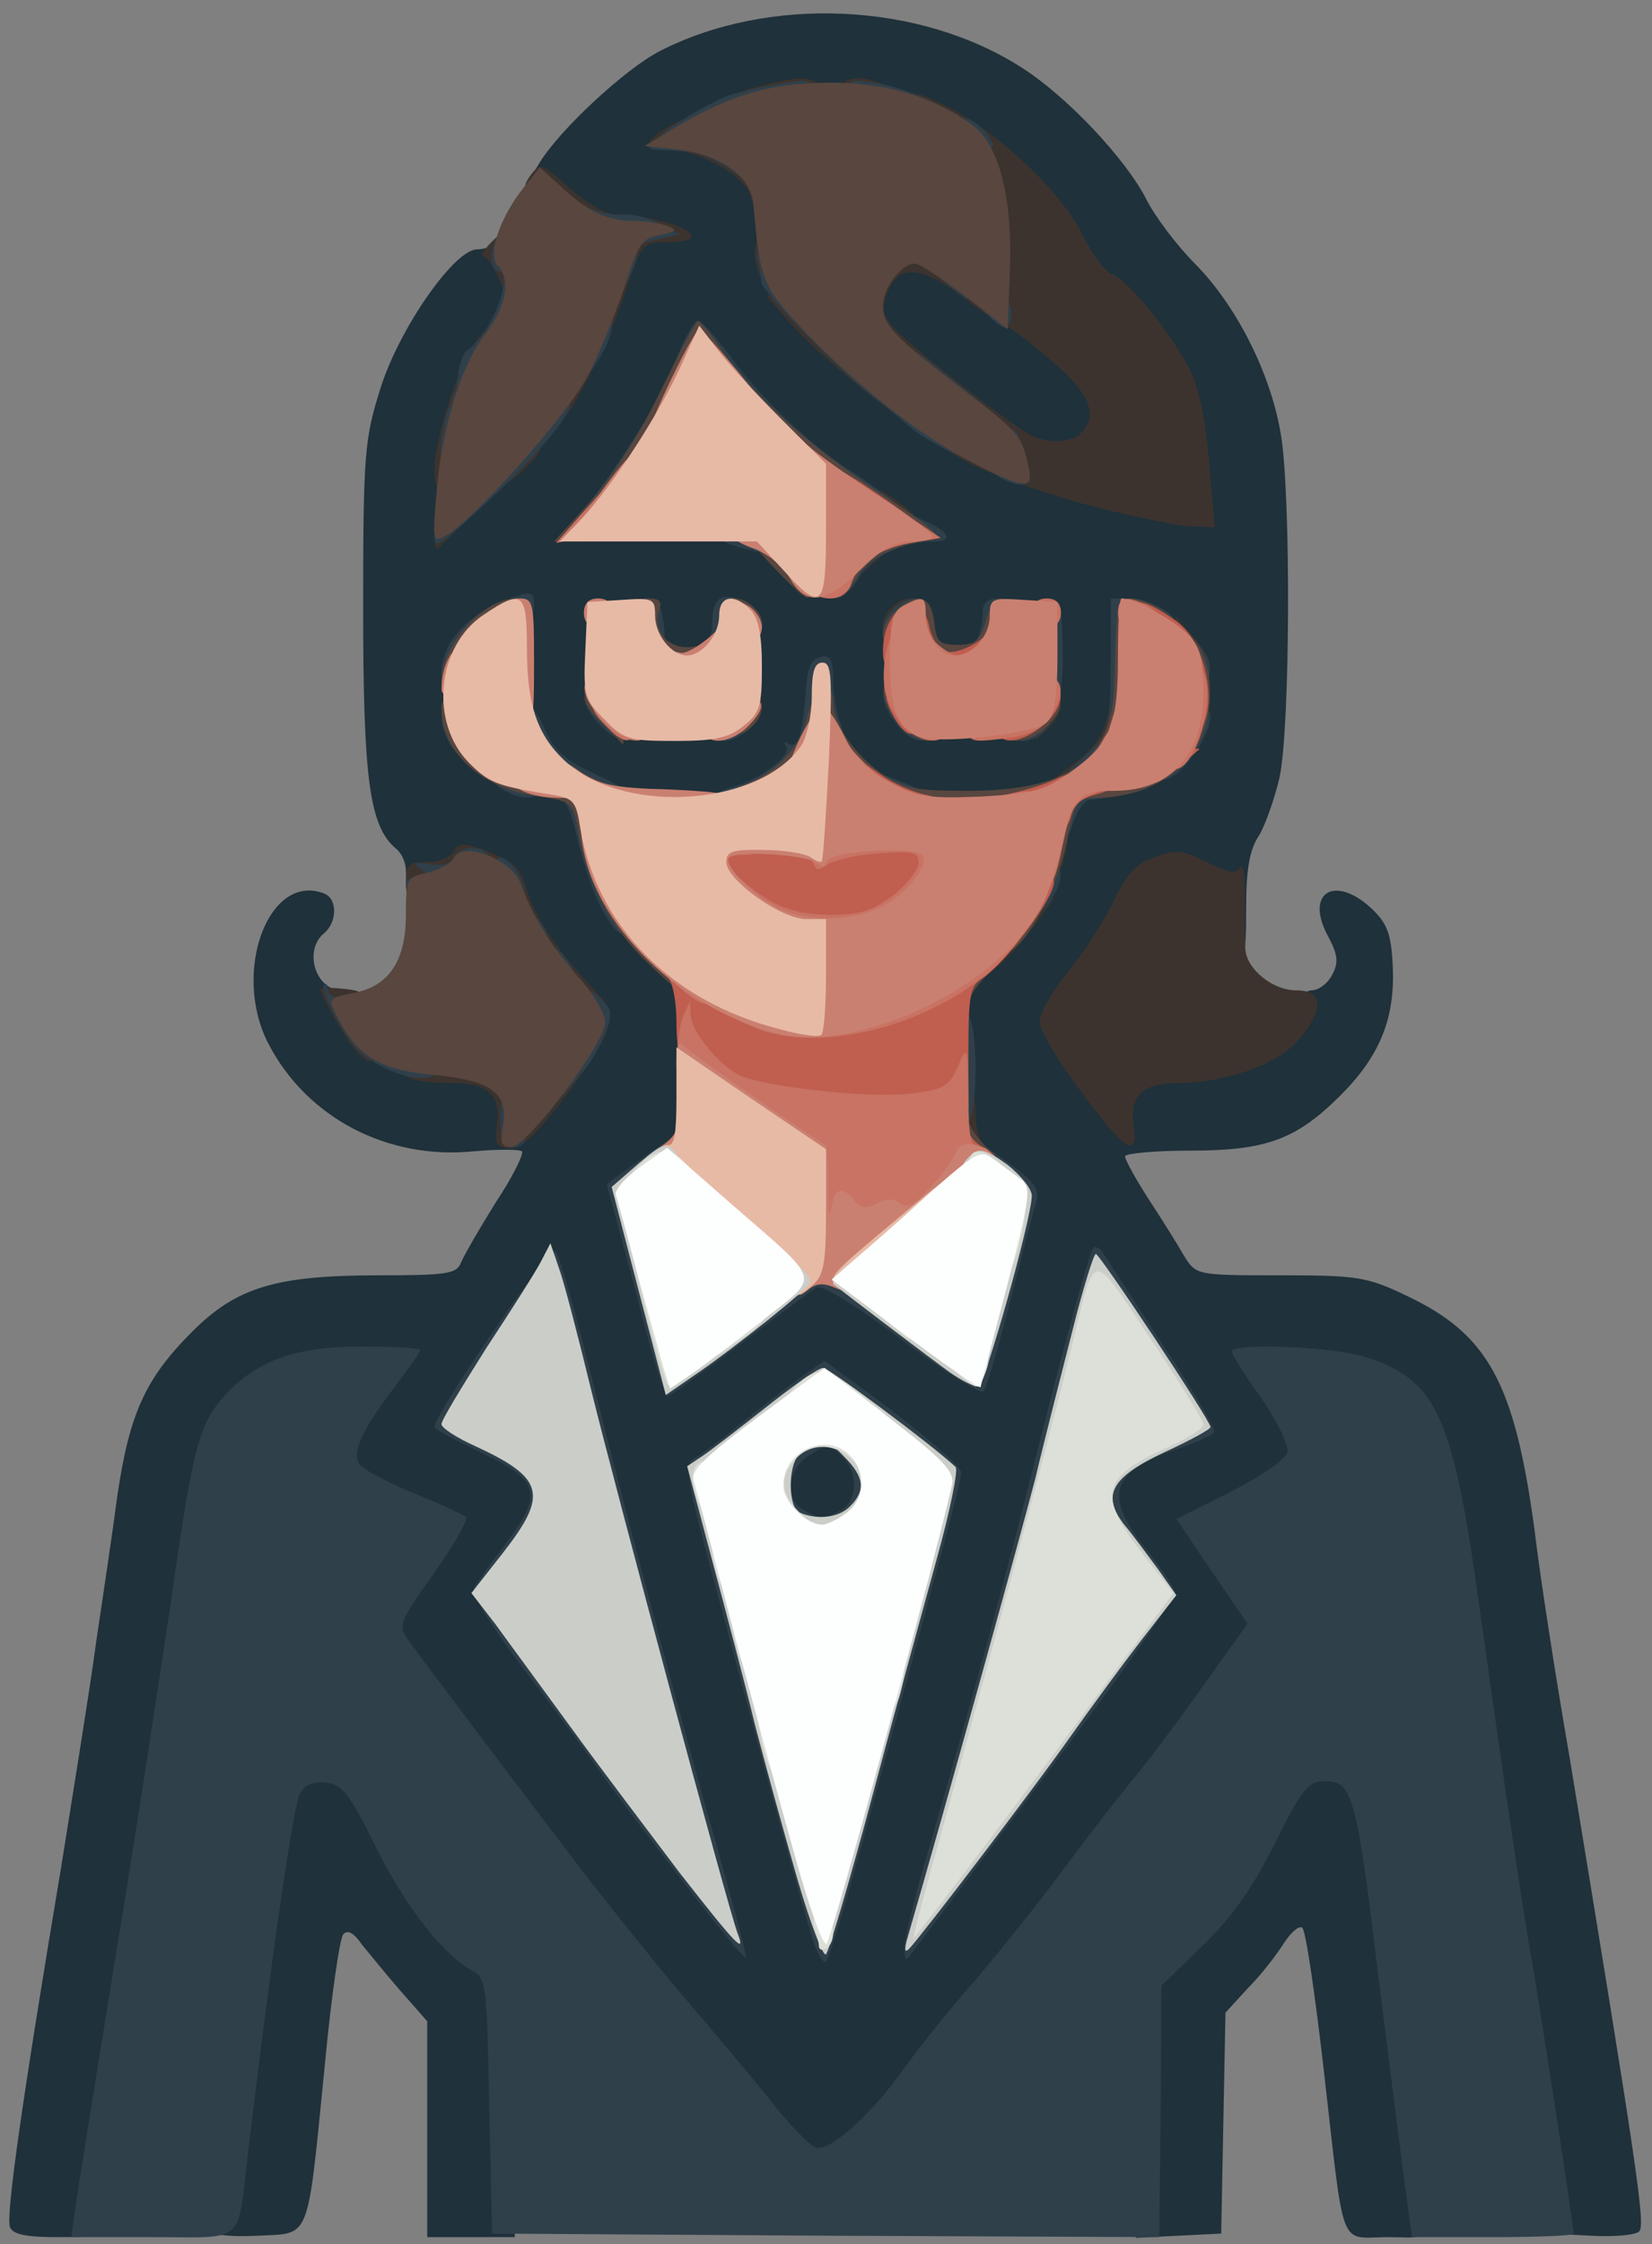 <svg xmlns="http://www.w3.org/2000/svg" width="232" height="315" viewBox="0 0 2320 3150"><rect x="0" y="0" width="2320" height="3150" fill="#808080" stroke="none"/><g id="l4lcSKIcdxd18bOhQOQqnkR" fill="rgb(31,49,58)" style="transform: none;"><g><path id="pHCdEXmSw" d="M14 3126 c-6 -16 17 -178 72 -506 18 -113 41 -254 49 -315 9 -60 23 -154 30 -207 17 -114 39 -163 105 -229 62 -62 117 -79 262 -79 94 0 109 -2 115 -17 4 -10 26 -48 49 -85 24 -36 40 -69 37 -72 -4 -3 -34 -3 -68 0 -121 12 -234 -47 -288 -151 -52 -100 0 -241 78 -211 19 7 19 40 0 56 -29 24 -12 80 25 80 8 0 23 14 32 30 22 38 88 69 148 70 50 0 70 13 70 43 0 13 14 1 45 -39 l45 -58 -29 -30 c-38 -42 -81 -107 -81 -126 -1 -36 -18 -45 -80 -42 -54 3 -60 1 -60 -16 0 -11 -6 -25 -14 -31 -37 -31 -46 -97 -46 -337 0 -217 2 -238 24 -308 26 -84 104 -196 136 -196 10 0 22 -4 25 -10 10 -17 21 -11 33 15 22 47 15 97 -19 138 -29 35 -77 172 -65 184 10 10 77 -61 125 -133 40 -60 91 -175 91 -206 0 -4 -11 -8 -25 -8 -15 0 -41 -14 -62 -34 l-36 -33 21 -35 c29 -47 120 -131 168 -156 154 -79 366 -69 509 23 63 40 146 128 175 185 12 24 43 65 69 91 58 59 106 154 120 240 14 86 13 409 -2 480 -7 30 -20 67 -29 82 -13 19 -18 47 -18 102 0 68 -2 75 -20 75 -17 0 -20 -7 -20 -45 0 -40 -3 -47 -26 -55 -50 -19 -63 -13 -90 44 -14 30 -41 73 -61 95 l-35 42 26 39 c27 40 40 48 51 30 3 -5 25 -10 49 -10 72 0 142 -27 173 -65 16 -19 36 -35 45 -35 10 0 23 -10 29 -22 9 -17 8 -28 -6 -54 -33 -61 9 -87 61 -39 22 21 28 35 30 83 3 71 -18 124 -73 179 -62 62 -104 78 -211 78 -50 0 -92 4 -92 8 0 5 15 32 33 60 19 29 41 64 50 80 17 27 18 27 135 27 108 0 122 2 178 29 114 54 151 122 179 328 7 60 29 203 49 318 96 583 107 658 98 667 -5 5 -35 8 -68 6 l-58 -3 -13 -85 c-7 -47 -22 -143 -33 -215 -41 -257 -49 -313 -80 -535 -39 -283 -60 -331 -158 -364 -46 -16 -92 -21 -92 -10 0 3 9 19 21 35 15 21 19 41 17 76 -3 47 -4 48 -60 78 -32 17 -58 35 -58 40 0 6 14 28 30 49 46 61 41 92 -32 194 -34 48 -80 110 -103 137 -23 28 -66 84 -96 125 -31 41 -85 109 -120 150 -36 41 -82 98 -102 127 -83 115 -150 143 -205 85 -86 -90 -300 -355 -450 -560 -34 -47 -74 -98 -87 -114 -37 -43 -33 -89 11 -150 19 -28 34 -51 32 -52 -2 -1 -30 -14 -63 -28 l-60 -25 -3 -48 c-3 -37 2 -55 23 -86 l25 -39 -32 0 c-69 1 -154 60 -178 125 -6 16 -25 124 -41 240 -17 115 -52 343 -80 505 -27 162 -49 307 -49 322 0 27 -1 28 -60 28 -44 0 -62 -4 -66 -14z m1167 -562 c11 -38 42 -155 69 -260 27 -105 52 -197 55 -206 4 -10 -9 -27 -38 -51 l-43 -35 4 61 c5 71 -8 87 -71 87 -64 0 -77 -13 -77 -75 0 -47 3 -57 25 -71 16 -10 39 -15 65 -12 l40 4 -24 -25 c-27 -27 -17 -31 -122 52 l-61 48 44 162 c89 330 108 396 111 393 1 -2 12 -34 23 -72z m256 -99 c15 -22 58 -81 95 -131 38 -51 68 -96 68 -100 -1 -5 -14 -25 -30 -44 -25 -28 -30 -43 -30 -86 0 -44 4 -56 25 -73 14 -11 39 -23 55 -26 17 -4 30 -9 30 -12 0 -8 -94 -152 -100 -152 -3 -1 -34 108 -68 242 -56 221 -111 421 -127 472 -8 24 40 -29 82 -90z m-507 -7 c-42 -155 -95 -358 -131 -500 l-32 -128 -48 74 c-27 41 -49 78 -49 83 0 5 16 15 36 22 85 31 99 99 39 182 l-36 48 85 113 c146 193 157 208 161 208 2 0 -9 -46 -25 -102z m143 -650 c72 -56 99 -53 195 22 43 33 82 60 88 60 5 0 21 -46 35 -103 l25 -103 -36 -27 -37 -26 -7 -132 -7 -133 42 -40 c55 -53 85 -102 93 -148 l7 -38 -106 0 c-113 0 -171 -18 -197 -59 -11 -18 -12 -18 -30 4 -33 42 -77 55 -193 55 l-107 0 7 28 c13 55 48 113 91 151 l44 39 0 136 c0 75 -4 136 -8 136 -4 0 -23 12 -41 28 l-32 27 27 108 27 107 36 -27 c20 -15 58 -44 84 -65z m-334 -744 c-8 -10 -16 -52 -19 -103 l-5 -86 -27 27 c-52 51 -45 119 16 158 38 24 53 26 35 4z m871 0 c32 -20 60 -63 60 -94 0 -12 -17 -38 -37 -58 l-38 -37 -5 90 c-3 50 -9 96 -13 103 -11 16 -1 15 33 -4z m-588 -71 c13 -12 18 -29 17 -67 -1 -41 -3 -45 -8 -21 -6 29 -8 30 -66 30 l-60 0 -3 -32 c-3 -27 -7 -33 -28 -33 -22 0 -24 4 -24 47 0 68 26 93 98 93 38 0 61 -5 74 -17z m420 0 c13 -12 18 -30 18 -70 0 -50 -1 -53 -25 -53 -19 0 -25 5 -25 23 0 40 -13 48 -71 45 -47 -3 -54 -6 -60 -28 -6 -21 -7 -19 -8 13 -1 22 6 48 17 62 15 21 25 24 76 25 42 0 65 -5 78 -17z m-226 -251 c12 -6 0 -18 -50 -50 -35 -23 -91 -71 -123 -106 l-58 -64 -28 58 c-15 32 -42 79 -61 103 l-34 45 115 4 115 3 31 36 32 36 23 -29 c13 -15 30 -31 38 -36z m450 -99 c-4 -32 -16 -76 -27 -97 -26 -51 -86 -124 -107 -131 -10 -3 -28 -28 -42 -56 -30 -63 -125 -149 -206 -186 -73 -34 -156 -37 -228 -9 l-48 19 35 20 c38 21 47 40 47 99 0 69 33 118 133 200 48 39 50 39 20 7 -27 -28 -33 -43 -33 -78 0 -67 12 -81 72 -81 44 0 58 5 104 40 29 22 56 40 60 40 4 0 31 21 60 46 53 44 54 47 54 99 0 59 -10 72 -60 77 -30 3 -23 6 50 25 128 32 124 34 116 -34z m-316 -47 c0 -2 -17 -16 -37 -31 l-38 -26 35 30 c34 31 40 35 40 27z"></path><path id="p1FUKBZmCq" d="M300 3133 c0 -4 7 -60 15 -123 9 -63 27 -202 41 -309 13 -106 29 -202 35 -213 9 -16 19 -18 67 -16 l57 3 43 88 c41 84 95 152 136 174 18 10 20 26 24 207 l5 196 -62 0 -61 0 0 -151 0 -152 -37 -42 c-21 -24 -45 -54 -55 -66 -11 -16 -20 -21 -26 -14 -5 6 -17 89 -26 185 -25 250 -19 234 -94 238 -34 2 -62 -1 -62 -5z"></path><path id="psFcerd0R" d="M1599 2948 l3 -192 57 -56 c41 -39 70 -81 101 -142 l44 -88 57 0 c53 0 57 2 67 28 6 15 13 50 16 77 4 28 20 153 36 280 41 310 43 285 -30 285 -71 0 -61 26 -91 -235 -12 -104 -25 -194 -30 -199 -4 -4 -15 5 -25 20 -10 16 -32 45 -51 64 l-32 35 -3 155 -3 155 -60 3 -60 3 4 -193z"></path></g></g><g id="l6iPFX7T4Mj8HRr0QMgUt4" fill="rgb(60,51,46)" style="transform: none;"><g><path id="p6xVeFFuE" d="M714 1612 c-17 -2 -20 -8 -16 -33 6 -41 -13 -59 -63 -59 -53 0 -75 -8 -75 -26 0 -11 17 -14 68 -14 70 0 90 8 110 45 10 17 11 18 12 3 0 -10 7 -18 15 -18 8 0 15 -9 15 -20 0 -11 7 -23 15 -26 8 -4 15 -14 15 -24 0 -10 -7 -20 -15 -24 -8 -3 -15 -17 -15 -31 0 -18 -5 -25 -20 -25 -15 0 -20 -7 -20 -25 0 -14 -6 -25 -14 -25 -7 0 -17 -15 -23 -32 -10 -35 -11 -35 -90 -22 -42 6 -43 6 -43 -20 0 -22 4 -26 30 -26 16 0 33 -7 37 -15 8 -13 14 -13 51 1 33 14 44 24 51 50 11 39 41 85 89 136 31 33 33 39 24 66 -5 16 -34 60 -63 98 -40 51 -59 68 -75 66z"></path><path id="p14zLsjIQN" d="M1330 1575 c0 -38 3 -45 20 -45 16 0 20 7 20 33 0 18 5 38 12 45 9 9 5 12 -20 12 -31 0 -32 -1 -32 -45z"></path><path id="p3GnDgoEB" d="M1518 1532 c-32 -42 -58 -87 -58 -98 0 -12 18 -44 40 -70 22 -27 50 -71 64 -99 18 -38 31 -53 58 -62 30 -11 39 -10 73 7 29 15 41 17 46 8 5 -7 8 12 7 42 0 30 0 63 1 73 2 27 38 57 71 57 39 0 40 26 4 69 -29 35 -103 61 -170 61 -49 0 -68 18 -62 60 7 48 -13 35 -74 -48z"></path><path id="pHJl4PqZY" d="M498 1473 c-14 -16 -48 -77 -48 -85 0 -2 15 -2 34 0 28 3 35 9 40 34 13 66 4 85 -26 51z"></path><path id="pFRtsR2TZ" d="M1380 1341 c0 -24 4 -31 20 -31 15 0 20 -7 20 -25 0 -21 5 -25 31 -25 l30 0 -20 28 c-31 41 -44 56 -63 71 -16 12 -18 11 -18 -18z"></path><path id="p161mhpJbs" d="M1460 1195 c0 -28 4 -35 20 -35 21 0 24 10 14 48 -10 36 -34 27 -34 -13z"></path><path id="pKuBADzdz" d="M1460 1113 c1 -5 19 -20 41 -36 44 -30 59 -60 59 -118 0 -33 3 -39 21 -39 20 0 21 4 15 53 -3 28 -6 60 -6 70 0 12 -8 17 -30 17 -27 0 -30 3 -30 30 0 28 -3 30 -35 30 -19 0 -35 -3 -35 -7z"></path><path id="pqKyjiG5P" d="M1450 1007 c0 -30 4 -37 20 -37 13 0 20 7 20 18 0 11 -9 27 -20 37 -20 18 -20 17 -20 -18z"></path><path id="pZhT726uj" d="M1650 903 l1 -38 24 28 c32 36 31 47 0 47 -22 0 -25 -4 -25 -37z"></path><path id="pURVWUvTx" d="M1240 877 c0 -17 20 -37 37 -37 7 0 13 11 13 25 0 20 -5 25 -25 25 -14 0 -25 -6 -25 -13z"></path><path id="p1Cu74SJQp" d="M1190 786 c0 -34 1 -36 35 -36 43 0 43 7 -1 43 l-34 29 0 -36z"></path><path id="phXLk6pLi" d="M610 745 c0 -20 5 -25 27 -25 l26 0 -23 25 c-13 14 -25 25 -27 25 -2 0 -3 -11 -3 -25z"></path><path id="pgebYtXYN" d="M1220 710 c0 -32 8 -32 53 3 25 21 21 27 -18 27 -32 0 -35 -2 -35 -30z"></path><path id="p9LsstZhw" d="M1535 711 c-60 -16 -137 -42 -170 -59 -68 -34 -202 -139 -255 -198 l-34 -39 27 -3 c34 -4 97 51 97 85 0 16 6 23 20 23 13 0 18 -5 14 -15 -4 -8 -10 -15 -15 -15 -5 0 -9 -27 -9 -60 0 -47 3 -60 15 -60 8 0 15 -7 15 -15 0 -11 11 -15 39 -15 52 0 71 8 71 31 0 12 7 19 20 19 16 0 20 -7 20 -32 0 -66 -33 -158 -57 -158 -7 0 -13 -4 -13 -10 0 -5 -9 -10 -20 -10 -15 0 -20 -7 -20 -25 0 -30 0 -30 53 -4 69 35 160 121 187 178 14 28 32 53 42 56 21 7 81 80 108 132 14 28 23 70 28 132 l8 91 -31 -1 c-16 0 -79 -13 -140 -28z m-17 -103 c25 -25 13 -56 -42 -102 -29 -25 -56 -46 -60 -46 -4 0 -31 -18 -61 -41 -62 -47 -94 -49 -109 -7 -8 22 -6 32 10 49 22 25 171 141 194 151 24 11 55 9 68 -4z m-170 -15 c-10 -2 -18 -11 -18 -19 0 -8 -4 -14 -10 -14 -5 0 -10 9 -10 20 0 15 6 20 28 19 16 -1 20 -3 10 -6z m-58 -53 c0 -11 -7 -20 -15 -20 -8 0 -15 9 -15 20 0 11 7 20 15 20 8 0 15 -9 15 -20z"></path><path id="pU4P3oW5U" d="M610 662 c0 -50 39 -166 65 -191 l25 -26 0 38 c0 20 -3 37 -8 37 -8 0 -31 81 -39 138 -4 23 -10 32 -24 32 -14 0 -19 -7 -19 -28z"></path><path id="pir0ECQrD" d="M700 650 c0 -27 3 -30 30 -30 36 0 38 9 7 38 -31 29 -37 28 -37 -8z"></path><path id="psqstG8OO" d="M770 565 c0 -19 4 -35 9 -35 5 0 12 -11 15 -25 4 -14 12 -25 20 -25 9 0 15 -17 19 -47 3 -26 10 -49 16 -51 20 -7 12 -42 -9 -42 -11 0 -20 -4 -20 -10 0 -5 -8 -10 -18 -10 -10 0 -30 -12 -44 -27 -24 -25 -25 -30 -13 -47 14 -18 16 -17 55 18 22 20 50 36 63 37 84 3 152 39 73 39 -34 0 -35 1 -60 77 -26 76 -83 183 -98 183 -4 0 -8 -16 -8 -35z"></path><path id="pqAvSE1oF" d="M700 390 c-7 -16 -16 -30 -21 -30 -5 0 0 -9 11 -20 24 -24 30 -25 30 -5 0 8 5 15 10 15 6 0 10 16 10 35 0 44 -23 47 -40 5z"></path><path id="ptYM6dof2" d="M1066 384 c-12 -32 -6 -54 14 -54 16 0 20 7 20 35 0 37 -22 49 -34 19z"></path><path id="p12Itp9ujo" d="M1054 275 c-7 -28 -74 -65 -117 -65 -35 0 -34 -11 3 -33 17 -10 30 -13 30 -8 0 6 11 11 25 11 14 0 25 5 25 10 0 6 9 10 20 10 11 0 20 7 20 15 0 8 7 15 15 15 10 0 15 11 15 35 0 42 -26 49 -36 10z"></path><path id="pwbfJ8fTE" d="M1000 155 c0 -9 20 -20 52 -30 69 -20 98 -20 98 3 0 13 -14 21 -53 30 -70 16 -97 15 -97 -3z"></path><path id="pwvtU0jCj" d="M1180 130 c0 -20 22 -26 54 -14 30 12 18 34 -19 34 -28 0 -35 -4 -35 -20z"></path></g></g><g id="l2XvMKupR2m2Wz3CqOjZdII" fill="rgb(47,64,75)" style="transform: none;"><g><path id="pXARjoKge" d="M106 3098 c3 -24 28 -176 54 -338 27 -162 62 -390 79 -505 33 -231 40 -256 79 -299 45 -47 97 -66 190 -66 45 0 82 2 82 5 0 3 -16 26 -36 52 -44 58 -58 87 -51 105 2 8 37 27 76 43 40 16 74 32 76 35 2 4 -18 39 -46 79 -49 68 -50 73 -35 94 27 37 157 209 240 318 44 57 116 147 161 199 44 52 98 116 118 142 21 25 44 49 52 52 19 7 75 -42 122 -107 20 -29 66 -86 102 -127 35 -41 89 -109 120 -150 30 -41 73 -97 96 -125 23 -27 70 -90 104 -138 l63 -88 -50 -73 -50 -74 76 -38 c45 -23 78 -46 80 -56 2 -10 -15 -44 -37 -76 -23 -32 -41 -61 -41 -65 0 -13 147 -7 192 9 97 33 119 82 157 359 37 263 59 412 71 480 9 47 60 380 60 390 0 3 -51 5 -114 5 l-113 0 -12 -87 c-6 -49 -23 -180 -37 -293 -29 -239 -35 -260 -73 -260 -24 0 -32 10 -71 88 -31 62 -60 103 -101 143 l-58 56 -1 177 -2 176 -469 -2 -468 -3 -4 -178 c-3 -165 -4 -180 -22 -190 -42 -22 -95 -90 -137 -174 -37 -75 -47 -88 -70 -91 -18 -2 -30 3 -37 16 -9 17 -38 215 -72 497 -16 138 -2 125 -134 125 l-115 0 6 -42z"></path><path id="pbaSG9h5O" d="M1137 2708 c-24 -82 -71 -254 -127 -462 -46 -170 -50 -190 -35 -199 9 -5 40 -28 68 -51 29 -23 66 -52 83 -64 l32 -22 31 23 c87 62 160 123 161 134 0 6 -15 67 -34 135 -18 67 -59 218 -91 333 -31 116 -60 214 -65 218 -4 5 -15 -15 -23 -45z m72 -268 c56 -209 93 -342 98 -357 3 -7 -2 -13 -10 -13 -9 0 -20 -6 -24 -13 -4 -8 -15 -16 -23 -19 -12 -4 -14 3 -12 42 5 62 -13 80 -78 80 -76 0 -80 -3 -80 -74 0 -35 5 -67 12 -74 9 -9 8 -12 -5 -12 -10 0 -17 8 -17 20 0 11 -8 24 -17 27 -46 18 -47 27 -13 151 18 64 45 167 60 227 50 190 52 198 61 184 4 -8 26 -84 48 -169z m-28 -320 c23 -13 25 -53 3 -74 -19 -20 -24 -20 -52 0 -26 18 -29 59 -4 73 22 13 29 13 53 1z m-1 -135 c-7 -8 -20 -15 -30 -15 -10 0 -20 7 -24 15 -4 12 3 15 31 15 30 0 34 -2 23 -15z"></path><path id="pnbUZIJmv" d="M954 2634 c-49 -63 -96 -125 -104 -137 -8 -12 -54 -75 -103 -139 -58 -76 -86 -121 -81 -130 4 -7 25 -36 47 -65 50 -68 45 -85 -39 -125 -35 -17 -64 -32 -64 -35 0 -18 162 -255 170 -247 5 5 25 74 45 154 52 207 130 500 181 679 24 85 43 156 41 158 -3 2 -44 -49 -93 -113z m-62 -301 c-32 -120 -74 -280 -92 -355 l-33 -137 -44 67 c-25 37 -47 70 -49 74 -3 4 13 15 35 24 23 9 41 22 41 30 0 8 7 14 15 14 11 0 15 13 15 54 0 46 -4 58 -31 87 -37 39 -34 60 16 113 19 21 35 43 35 51 0 7 7 15 15 19 8 3 15 12 15 20 0 7 7 16 15 20 8 3 15 10 15 16 0 6 9 20 20 32 11 12 20 29 20 39 0 9 9 19 20 22 12 3 20 14 21 29 0 12 3 18 5 11 3 -6 -21 -110 -54 -230z"></path><path id="pCbn4EqGT" d="M1270 2734 c0 -12 17 -81 39 -155 73 -253 102 -360 160 -590 32 -126 62 -233 66 -237 3 -4 10 0 15 8 5 8 43 66 84 129 42 62 73 117 71 121 -3 5 -26 15 -52 24 -94 32 -104 65 -43 141 22 28 40 55 40 60 0 11 -86 130 -259 360 -50 66 -97 129 -106 140 -14 20 -14 20 -15 -1z m120 -210 c0 -7 8 -19 18 -26 9 -7 23 -25 31 -40 8 -16 18 -28 23 -28 4 0 8 -7 8 -15 0 -7 6 -18 13 -22 6 -4 19 -21 27 -37 8 -16 23 -31 33 -34 9 -2 17 -13 17 -23 0 -10 6 -22 13 -26 18 -11 28 -41 17 -48 -6 -4 -10 -15 -10 -26 0 -10 -7 -19 -15 -19 -20 0 -35 -32 -35 -75 0 -52 15 -75 50 -75 17 0 30 -5 30 -11 0 -7 7 -17 16 -23 13 -10 9 -20 -30 -79 -25 -37 -47 -64 -49 -59 -3 4 -13 41 -22 82 -20 82 -99 383 -138 522 -19 66 -21 85 -11 81 8 -3 14 -11 14 -19z"></path><path id="pJ1JdRlVa" d="M910 1878 c-12 -46 -30 -113 -40 -150 l-18 -66 44 -32 44 -31 0 31 c0 24 -5 33 -20 37 -12 3 -20 11 -18 17 2 6 14 55 28 109 15 60 29 97 37 97 7 0 13 -4 13 -10 0 -5 8 -10 19 -10 10 0 21 -9 24 -20 3 -11 13 -23 24 -27 10 -3 22 -12 26 -20 4 -7 15 -13 22 -13 8 0 15 -5 15 -11 0 -17 102 -3 116 16 6 8 15 15 21 15 5 0 26 15 46 34 55 50 65 51 76 8 48 -185 48 -178 21 -185 -15 -4 -20 -14 -20 -37 l0 -31 46 33 c35 25 44 37 40 53 -4 11 -20 74 -37 140 -17 66 -34 124 -38 128 -4 4 -56 -28 -115 -73 -64 -48 -112 -77 -119 -73 -7 4 -55 40 -108 80 -53 40 -99 73 -102 73 -2 0 -15 -37 -27 -82z"></path><path id="pBQXnYX04" d="M703 1570 c0 -32 4 -40 19 -40 14 0 18 8 18 40 0 32 -4 40 -18 40 -15 0 -19 -8 -19 -40z"></path><path id="pIDMAPEcS" d="M1330 1500 c0 -70 3 -90 14 -90 17 0 26 31 26 90 0 59 -9 90 -26 90 -11 0 -14 -20 -14 -90z"></path><path id="pB9WmxQqQ" d="M760 1538 c0 -31 4 -38 20 -38 15 0 20 -7 20 -25 0 -14 5 -25 10 -25 6 0 10 -13 10 -30 0 -34 5 -37 27 -15 13 13 13 20 2 47 -7 18 -19 39 -27 48 -7 8 -24 29 -38 45 l-24 30 0 -37z"></path><path id="p2OXWsIjJ" d="M549 1503 c-18 -7 -40 -22 -49 -32 -22 -25 -51 -83 -45 -89 3 -3 5 0 5 6 0 7 7 12 15 12 8 0 15 5 15 10 0 6 5 10 11 10 7 0 22 11 34 24 12 13 36 27 53 31 18 3 32 12 32 20 0 20 -34 24 -71 8z"></path><path id="pIB8WqOgE" d="M750 1355 c0 -8 -4 -15 -10 -15 -5 0 -10 -16 -10 -35 0 -24 -5 -35 -15 -35 -8 0 -15 -6 -15 -14 0 -16 -43 -30 -48 -16 -5 13 -82 13 -82 0 0 -5 8 -10 18 -10 15 0 15 -2 2 -11 -12 -8 -9 -10 13 -6 18 3 30 0 34 -9 6 -16 39 -19 48 -4 4 6 10 8 15 5 11 -7 33 22 37 48 2 12 10 28 18 37 8 9 15 22 15 28 0 7 3 12 8 12 4 0 13 9 20 20 11 18 10 20 -18 20 -20 0 -30 -5 -30 -15z"></path><path id="phRZrnDHw" d="M841 1268 c-11 -24 -25 -67 -31 -95 -7 -32 -17 -53 -25 -53 -8 0 -16 -10 -18 -22 l-4 -23 -2 23 c-1 24 -20 28 -52 12 -27 -15 -24 -30 6 -30 22 0 24 -3 15 -19 -14 -28 -13 -81 3 -81 6 0 21 19 31 41 15 34 29 46 77 68 64 29 77 51 28 51 -33 0 -33 4 -3 79 16 38 19 91 5 91 -5 0 -18 -19 -30 -42z"></path><path id="pFMVmrrqv" d="M1440 1273 c0 -44 9 -63 31 -63 27 0 24 33 -6 67 l-24 28 -1 -32z"></path><path id="pGoyTNdql" d="M1472 1146 c4 -35 13 -51 45 -79 43 -39 42 -37 43 -149 l0 -78 27 0 c27 1 63 20 63 34 0 3 -11 6 -24 6 -23 0 -24 3 -28 82 -2 53 -8 83 -16 86 -23 7 -13 32 13 32 15 0 25 6 25 15 0 13 -21 19 -90 28 -8 1 -18 17 -24 35 -5 17 -16 32 -24 32 -11 0 -14 -10 -10 -44z"></path><path id="p1GWaEgsWT" d="M1000 1126 c0 -8 12 -17 27 -21 38 -9 85 -44 77 -57 -4 -7 -2 -8 4 -4 13 8 20 -17 24 -79 2 -29 8 -41 21 -43 13 -3 17 4 17 32 0 19 4 46 10 60 7 21 6 26 -5 26 -8 0 -15 7 -15 15 0 8 -4 15 -10 15 -5 0 -10 7 -10 15 0 8 -7 15 -15 15 -8 0 -15 5 -15 10 0 6 -9 10 -20 10 -11 0 -20 5 -20 10 0 6 -16 10 -35 10 -23 0 -35 -5 -35 -14z"></path><path id="pRXJDM5nw" d="M1233 1133 c-7 -2 -13 -16 -13 -30 0 -13 3 -23 8 -21 4 2 24 10 45 18 46 18 49 40 5 39 -18 0 -39 -3 -45 -6z"></path><path id="p35vES0vN" d="M1630 1070 c0 -20 5 -30 15 -30 9 0 15 -9 15 -25 0 -18 5 -25 20 -25 12 0 20 7 20 16 0 22 -29 68 -51 82 -17 11 -19 9 -19 -18z"></path><path id="pNKGTlnad" d="M630 1041 c-16 -31 -12 -51 10 -51 16 0 20 7 20 35 0 39 -14 46 -30 16z"></path><path id="pxs80foZ6" d="M842 1017 c-28 -29 -29 -57 -2 -57 13 0 20 7 20 20 0 13 7 20 20 20 13 0 20 7 20 20 0 27 -31 26 -58 -3z"></path><path id="p4A2jHpXM" d="M1000 1020 c0 -16 7 -20 37 -20 35 0 36 0 18 20 -10 11 -26 20 -37 20 -11 0 -18 -7 -18 -20z"></path><path id="p18NYE68zA" d="M1258 1015 c-24 -32 -23 -55 2 -55 13 0 20 7 20 20 0 11 7 20 15 20 8 0 15 9 15 20 0 28 -31 25 -52 -5z"></path><path id="piV4Wt1cb" d="M1420 1020 c0 -13 7 -20 20 -20 18 0 20 -7 20 -75 0 -60 3 -75 15 -75 8 0 15 8 16 18 4 82 0 124 -15 146 -20 32 -56 35 -56 6z"></path><path id="p3aGLjloJ" d="M620 945 c0 -46 43 -90 108 -109 18 -6 22 -4 22 13 0 16 -6 21 -25 21 -16 0 -25 6 -25 15 0 8 -6 15 -14 15 -7 0 -16 14 -19 30 -5 21 -12 30 -27 30 -11 0 -20 -7 -20 -15z"></path><path id="p13Uu2YKra" d="M1660 925 c0 -39 6 -43 26 -17 20 26 17 52 -6 52 -16 0 -20 -7 -20 -35z"></path><path id="pupbsDbHd" d="M1340 920 c0 -5 6 -10 14 -10 15 0 26 -21 26 -51 0 -12 7 -19 20 -19 21 0 26 23 14 68 -5 17 -14 22 -40 22 -19 0 -34 -4 -34 -10z"></path><path id="pAmi223Op" d="M983 909 c9 -5 17 -18 17 -29 0 -40 10 -49 41 -38 31 11 42 48 14 48 -8 0 -15 7 -15 15 0 11 -11 15 -37 15 -31 -1 -35 -3 -20 -11z"></path><path id="pQ3wYPsbc" d="M890 875 c0 -28 4 -35 19 -35 14 0 20 9 23 35 4 31 1 35 -19 35 -20 0 -23 -5 -23 -35z"></path><path id="puUXkhfDd" d="M1240 884 c0 -20 24 -44 44 -44 20 0 21 27 2 46 -19 19 -46 18 -46 -2z"></path><path id="p7jSvnJ9r" d="M1160 815 c0 -14 5 -25 10 -25 6 0 10 -7 10 -15 0 -10 10 -15 30 -15 20 0 30 -5 30 -15 0 -8 -7 -15 -15 -15 -8 0 -15 -4 -15 -10 0 -5 -7 -10 -15 -10 -8 0 -15 -7 -15 -15 0 -9 -10 -15 -26 -15 -17 0 -28 -6 -31 -20 -3 -11 -13 -20 -22 -20 -24 0 -61 -42 -61 -68 0 -15 -6 -22 -19 -22 -11 0 -23 -5 -27 -11 -5 -8 -9 -8 -14 1 -4 6 -17 10 -28 8 l-21 -3 21 -47 c11 -27 24 -48 28 -48 5 0 24 22 44 48 43 60 118 131 177 167 24 16 49 34 56 41 7 7 26 18 43 26 33 14 39 28 13 28 -45 0 -89 21 -106 50 -22 37 -47 40 -47 5z"></path><path id="pTOCiMU6m" d="M1038 768 c-52 -14 -50 -38 2 -38 36 0 40 3 40 25 0 14 -1 25 -2 24 -2 -1 -20 -6 -40 -11z"></path><path id="pRIkVrk3V" d="M610 750 c0 -13 7 -20 20 -20 15 0 20 -7 20 -26 0 -27 66 -104 89 -104 6 0 11 -9 11 -20 0 -15 7 -20 25 -20 14 0 25 4 25 8 0 21 -70 98 -158 175 -30 25 -32 26 -32 7z"></path><path id="pY9bcYWbt" d="M833 698 c15 -18 41 -57 59 -85 18 -29 36 -53 40 -53 14 0 8 68 -7 84 -8 8 -15 19 -15 25 0 6 -6 11 -14 11 -8 0 -16 10 -18 23 -2 17 -11 23 -37 25 l-35 4 27 -34z"></path><path id="psBZL43Mw" d="M1398 666 c-23 -17 -23 -26 2 -26 14 0 20 -7 20 -22 1 -18 2 -20 9 -8 5 8 11 27 15 43 5 22 3 27 -11 27 -10 0 -26 -7 -35 -14z"></path><path id="p15zqrkfZO" d="M619 643 c-1 -10 0 -22 1 -28 1 -5 4 -17 5 -25 2 -8 4 -16 5 -17 2 -2 4 -7 5 -13 1 -5 3 -11 5 -12 1 -2 3 -14 4 -26 2 -13 7 -27 12 -30 36 -25 68 -112 42 -112 -11 0 -10 -38 1 -45 5 -3 17 2 26 11 12 12 15 31 13 73 -3 49 -6 56 -25 59 -13 2 -23 10 -23 18 0 34 -46 164 -57 164 -7 0 -14 -8 -14 -17z"></path><path id="pDdMv12UC" d="M1317 625 c-15 -8 -33 -20 -41 -27 -7 -7 -28 -24 -46 -38 -46 -34 -160 -151 -161 -164 0 -6 -2 -21 -5 -33 -7 -38 33 -30 41 7 4 17 11 30 16 30 5 0 9 7 9 15 0 8 7 15 15 15 9 0 15 9 15 24 0 19 6 25 28 28 19 2 28 9 30 26 3 16 10 22 28 22 17 0 24 5 24 20 0 15 7 20 25 20 14 0 25 -4 25 -10 0 -5 -9 -10 -20 -10 -16 0 -20 -7 -20 -31 0 -28 2 -30 17 -18 10 8 22 17 28 22 5 4 24 19 40 32 l30 25 -40 1 c-22 1 -32 3 -22 6 10 3 17 14 17 29 0 28 2 28 -33 9z"></path><path id="p1ALPaPvFB" d="M810 501 c0 -42 10 -61 31 -61 24 0 24 23 2 61 -22 37 -33 37 -33 0z"></path><path id="p1DjOEkpw4" d="M1385 440 c-18 -20 -17 -20 8 -20 20 0 27 5 27 20 0 11 -4 20 -8 20 -5 0 -17 -9 -27 -20z"></path><path id="pSssXroxP" d="M852 380 c3 -36 1 -40 -24 -45 -21 -5 -28 -12 -28 -31 0 -14 3 -23 8 -21 24 13 50 20 69 18 12 -1 34 5 50 13 l28 15 -32 7 c-18 3 -31 9 -29 13 7 11 -22 71 -35 71 -7 0 -10 -14 -7 -40z"></path><path id="pu2FYxDpt" d="M1320 390 l-35 -30 38 0 c35 0 37 2 37 30 0 17 -1 30 -2 30 -2 0 -19 -14 -38 -30z"></path><path id="paTU8gw9B" d="M1059 295 c-3 -28 -4 -31 -19 -46 -13 -13 -40 -28 -62 -34 -5 -2 -22 -3 -40 -4 -32 -1 -32 -1 -11 -20 19 -18 89 -58 106 -60 4 -1 8 -1 10 -2 12 -4 47 -11 70 -14 22 -4 27 -1 27 15 0 13 -7 20 -20 20 -11 0 -38 7 -60 16 -34 14 -37 18 -25 30 7 8 18 14 24 14 6 0 11 7 11 15 0 8 5 15 10 15 6 0 10 16 10 35 0 24 -5 35 -15 35 -8 0 -16 -7 -16 -15z"></path><path id="p4PUkhQ3y" d="M1340 186 c0 -18 4 -23 18 -19 10 2 23 13 30 24 11 17 9 19 -18 19 -25 0 -30 -4 -30 -24z"></path><path id="pDZzea2gE" d="M1228 157 c-26 -7 -38 -16 -38 -29 0 -15 6 -17 38 -12 44 7 102 33 102 45 0 12 -55 9 -102 -4z"></path></g></g><g id="l5gRTeOqaD3eCiDX7IsMgSi" fill="rgb(88,70,63)" style="transform: none;"><g><path id="pjEDqTTM4" d="M1337 1633 c-4 -3 -7 -21 -7 -40 0 -23 5 -33 15 -33 8 0 15 5 15 12 0 7 12 25 27 40 l27 28 -35 0 c-20 0 -39 -3 -42 -7z"></path><path id="ptnsiHW3K" d="M706 1583 c9 -48 -14 -66 -95 -74 -77 -7 -108 -25 -137 -81 -14 -27 -13 -27 21 -34 51 -9 75 -45 75 -110 0 -50 1 -53 30 -59 16 -4 34 -13 38 -22 14 -23 81 4 93 37 18 48 43 88 81 131 21 23 38 52 38 64 0 29 -110 175 -132 175 -14 0 -16 -6 -12 -27z"></path><path id="pqm5FcfxY" d="M1330 1385 c0 -34 1 -35 37 -35 l36 0 -21 23 c-12 13 -22 29 -22 35 0 7 -7 12 -15 12 -10 0 -15 -11 -15 -35z"></path><path id="pcPvTm4r1" d="M908 1350 c-50 -47 -84 -112 -96 -183 -7 -41 -9 -42 -55 -49 -81 -11 -137 -62 -137 -124 0 -29 36 -12 53 25 14 32 25 41 68 54 28 10 55 15 60 12 11 -7 69 23 69 35 0 6 -6 10 -14 10 -11 0 -13 9 -9 38 3 20 10 39 15 40 4 2 8 16 8 32 0 19 6 29 20 33 12 3 20 14 20 26 0 14 6 21 20 21 23 0 33 18 28 52 -3 22 -5 21 -50 -22z"></path><path id="pPcptbOJ" d="M1410 1306 c0 -29 4 -36 20 -36 16 0 20 -7 20 -33 0 -17 4 -46 9 -62 l8 -30 -115 0 c-83 0 -116 -3 -119 -12 -3 -7 -11 -13 -19 -13 -8 0 -14 -4 -14 -10 0 -5 -7 -10 -15 -10 -8 0 -15 -7 -15 -15 0 -21 -13 -19 -30 5 -8 11 -18 20 -23 20 -5 0 -15 7 -23 15 -19 19 -84 20 -84 2 0 -7 15 -18 34 -25 46 -17 83 -56 90 -97 7 -35 36 -51 36 -20 0 30 30 74 67 100 33 22 48 25 122 25 143 0 203 -44 206 -150 3 -116 4 -120 23 -120 29 0 80 37 98 71 24 48 15 122 -22 160 -28 30 -77 49 -126 49 -24 0 -28 5 -39 58 -12 59 -46 129 -73 152 -14 11 -16 8 -16 -24z m238 -251 c2 -2 6 -37 9 -79 l6 -76 -26 0 c-14 0 -28 -6 -30 -12 -3 -7 -6 22 -6 65 -1 44 -5 77 -11 77 -5 0 -10 9 -10 20 0 17 5 19 33 13 17 -3 33 -7 35 -8z"></path><path id="p13w6S1PxT" d="M848 1018 c-35 -34 -35 -48 -3 -48 28 0 38 16 33 52 l-3 23 -27 -27z"></path><path id="pHyTO0AwF" d="M1261 1014 c-27 -34 -27 -64 -1 -64 15 0 20 7 20 25 0 18 5 25 20 25 13 0 20 7 20 20 0 29 -34 25 -59 -6z"></path><path id="ph9qYHnUR" d="M1410 1024 c0 -22 29 -43 58 -44 27 0 28 14 2 40 -24 24 -60 27 -60 4z"></path><path id="pznrS7mL" d="M1030 1000 c0 -23 4 -30 20 -30 23 0 27 29 8 48 -19 19 -28 14 -28 -18z"></path><path id="p1BWbqlUYU" d="M620 956 c0 -50 59 -116 104 -116 24 0 20 37 -5 45 -30 10 -59 42 -59 65 0 13 -7 20 -20 20 -11 0 -20 -6 -20 -14z"></path><path id="pEnSC8EBC" d="M906 934 c-9 -9 -16 -32 -16 -55 0 -33 3 -39 21 -39 15 0 19 4 15 16 -11 29 13 56 45 52 25 -4 29 -1 29 19 0 20 -5 23 -39 23 -23 0 -46 -7 -55 -16z"></path><path id="pq4NfbFqs" d="M1293 943 c-7 -2 -13 -11 -13 -19 0 -8 -9 -14 -20 -14 -26 0 -27 -31 -2 -53 30 -27 50 -21 54 16 3 28 7 32 33 32 24 0 31 -5 39 -32 13 -47 36 -43 36 7 0 33 -3 40 -20 40 -11 0 -20 7 -20 15 0 11 -10 15 -37 14 -21 0 -44 -3 -50 -6z"></path><path id="pFEj34LzY" d="M1010 860 c0 -23 29 -27 48 -8 19 19 14 28 -18 28 -23 0 -30 -4 -30 -20z"></path><path id="pgd2n6x7q" d="M1088 798 c-21 -22 -38 -42 -38 -44 0 -10 67 -3 78 8 13 13 17 79 5 77 -5 -1 -25 -20 -45 -41z"></path><path id="p14Opnp6na" d="M1170 805 c0 -24 5 -35 15 -35 8 0 15 -7 15 -15 0 -8 8 -15 18 -16 13 0 12 -2 -5 -9 -13 -5 -23 -14 -23 -19 0 -5 -11 -12 -25 -15 -16 -4 -25 -13 -25 -26 0 -15 -7 -20 -25 -20 -21 0 -25 -5 -25 -30 0 -27 -3 -30 -30 -30 -27 0 -30 -3 -30 -30 0 -23 -4 -30 -20 -30 -14 0 -28 16 -46 53 -15 28 -30 54 -35 55 -5 2 -9 10 -9 18 0 8 -7 14 -15 14 -8 0 -15 9 -15 20 0 13 -7 20 -20 20 -15 0 -20 7 -20 25 0 22 -4 25 -36 25 l-36 0 52 -57 c31 -35 70 -97 98 -155 26 -53 49 -97 52 -97 3 -1 16 15 29 34 45 67 127 141 224 205 79 52 94 66 75 68 -53 7 -89 25 -105 53 -23 38 -33 37 -33 -6z"></path><path id="piUgKhSFC" d="M613 691 c8 -93 34 -177 69 -223 29 -38 36 -76 17 -95 -15 -15 3 -67 35 -108 l24 -30 29 26 c38 36 66 49 102 49 16 0 38 3 48 7 15 6 13 8 -10 13 -26 4 -31 13 -51 76 -13 38 -36 95 -52 124 -29 55 -161 202 -198 222 -18 10 -19 8 -13 -61z"></path><path id="pZkP3kzdd" d="M1365 649 c-74 -38 -161 -107 -237 -186 -57 -61 -61 -69 -70 -177 -4 -39 -46 -69 -106 -76 l-47 -5 45 -27 c74 -44 130 -61 210 -62 82 -1 151 19 206 60 38 28 57 104 52 213 l-3 73 -59 -46 c-33 -25 -65 -46 -71 -46 -19 0 -45 34 -45 59 0 27 15 43 110 116 80 61 84 65 94 108 8 35 -3 35 -79 -4z"></path></g></g><g id="lh6yro9vZJ5CKX5MQ3Sia4" fill="rgb(192,94,80)" style="transform: none;"><g><path id="pe0UAou6E" d="M1330 1605 c0 -24 5 -35 15 -35 8 0 15 7 15 15 0 8 9 19 20 25 31 16 24 30 -15 30 -33 0 -35 -2 -35 -35z"></path><path id="p17LJ5OxMy" d="M1103 1560 c-84 -12 -101 -19 -128 -48 -20 -21 -25 -37 -25 -77 0 -28 -5 -56 -12 -63 -24 -24 39 -12 108 20 45 21 83 32 110 32 41 -1 184 -59 184 -75 0 -5 14 -9 30 -9 27 0 30 -3 30 -30 0 -19 5 -30 14 -30 7 0 16 -13 20 -30 7 -35 46 -44 46 -11 0 22 -70 115 -100 134 -17 10 -20 23 -20 98 l0 86 -37 7 c-48 7 -153 6 -220 -4z"></path><path id="plwP7rHZx" d="M1115 1316 c-5 -2 -21 -7 -35 -10 -14 -3 -40 -17 -58 -32 -26 -22 -32 -34 -32 -65 l0 -39 104 0 c56 0 131 -3 165 -6 l61 -7 0 51 c0 46 -3 53 -35 78 -27 20 -49 27 -97 30 -35 2 -67 2 -73 0z"></path><path id="pNUkPpTtY" d="M1470 1156 c0 -10 -11 -12 -45 -8 -37 4 -45 2 -45 -11 0 -11 13 -18 38 -23 20 -4 49 -13 64 -20 36 -19 88 -18 88 0 0 8 -14 17 -30 21 -21 5 -32 14 -36 31 -6 25 -34 34 -34 10z"></path><path id="pBGeKJGc0" d="M1260 1140 c0 -5 -11 -10 -25 -10 -21 0 -25 -5 -25 -31 l0 -30 28 19 c15 11 42 23 60 27 44 9 43 35 -3 35 -19 0 -35 -4 -35 -10z"></path><path id="pMbV51crH" d="M1610 1075 c0 -22 4 -25 38 -25 l37 1 -28 24 c-36 32 -47 31 -47 0z"></path><path id="p8JeD147M" d="M1400 1020 c0 -15 7 -20 25 -20 18 0 25 -5 25 -20 0 -13 7 -20 20 -20 29 0 25 34 -6 59 -34 27 -64 27 -64 1z"></path><path id="pAaSnBlop" d="M1563 1005 c6 -19 16 -35 24 -35 8 0 13 13 13 35 0 30 -3 35 -24 35 -23 0 -24 -2 -13 -35z"></path><path id="pXNqky8Ry" d="M1263 1018 c-6 -7 -13 -21 -16 -30 -5 -14 -1 -18 18 -18 21 0 25 5 25 30 0 32 -11 39 -27 18z"></path><path id="pzJPUB8S9" d="M1660 985 c0 -35 -6 -52 -25 -70 -13 -14 -29 -25 -35 -25 -5 0 -10 -11 -10 -25 0 -27 15 -26 62 7 32 22 52 85 43 129 -11 48 -35 36 -35 -16z"></path><path id="pQmPMAguy" d="M1320 935 c0 -8 -9 -15 -20 -15 -11 0 -20 5 -20 10 0 6 -9 10 -20 10 -15 0 -20 -7 -20 -26 0 -62 53 -91 65 -35 3 16 13 32 22 35 17 7 63 -18 63 -34 0 -6 5 -10 10 -10 17 0 12 67 -6 74 -31 12 -74 7 -74 -9z"></path><path id="pCobfn9BR" d="M1240 735 c0 -22 -4 -25 -35 -25 -31 0 -35 -3 -35 -25 0 -14 3 -25 7 -25 11 0 132 85 133 93 0 4 -16 7 -35 7 -31 0 -35 -3 -35 -25z"></path></g></g><g id="l5Ajq6OHNRSvSCHpNwUNhRY" fill="rgb(200,115,99)" style="transform: none;"><g><path id="pGDYeMbMy" d="M1129 1693 l0 -58 -90 -59 c-85 -56 -89 -61 -88 -95 0 -20 4 -45 9 -56 l9 -20 1 20 c1 22 37 67 66 83 32 17 185 34 242 27 48 -6 55 -10 67 -38 14 -31 14 -30 15 41 0 57 3 72 15 72 26 0 16 28 -27 75 -39 42 -45 45 -95 45 -29 0 -53 5 -53 10 0 6 -16 10 -35 10 l-35 0 -1 -57z"></path><path id="pFeg4ayGJ" d="M1061 1443 c-57 -23 -65 -43 -17 -43 20 0 36 5 36 10 0 6 26 10 58 10 43 0 73 -8 120 -30 35 -17 70 -30 78 -30 8 0 14 -7 14 -15 0 -8 9 -15 20 -15 13 0 20 -7 20 -20 0 -16 7 -20 31 -20 l30 0 -20 29 c-74 104 -261 167 -370 124z"></path><path id="pzLhRFrcz" d="M953 1385 l-28 -24 38 -1 c33 0 37 3 37 25 0 31 -11 32 -47 0z"></path><path id="pDpUFlCoG" d="M1072 1309 c-33 -13 -52 -34 -52 -58 0 -12 -4 -21 -10 -21 -5 0 -10 -16 -10 -35 0 -33 2 -35 35 -35 28 0 35 4 35 20 0 15 -7 20 -25 20 -31 0 -32 11 -1 37 41 35 68 46 122 47 42 0 58 -5 88 -27 20 -16 36 -36 36 -46 0 -15 -7 -17 -57 -13 -32 2 -64 10 -72 16 -11 8 -15 8 -18 -1 -3 -7 -11 -13 -19 -13 -23 0 -16 -16 11 -28 27 -13 134 -16 173 -6 18 5 22 13 22 45 0 22 -4 39 -9 39 -5 0 -11 8 -13 18 -8 31 -69 52 -145 51 -37 0 -78 -4 -91 -10z"></path><path id="picdTR3Ge" d="M1453 1200 l6 -50 -34 0 c-40 0 -49 -24 -12 -34 35 -9 47 -7 47 9 0 27 29 16 32 -12 2 -23 8 -29 36 -31 40 -4 44 19 4 34 -23 9 -29 19 -40 72 -9 45 -17 62 -29 62 -13 0 -15 -8 -10 -50z"></path><path id="pnTqTJtdV" d="M1173 1095 c-15 -17 -17 -75 -3 -75 6 0 10 4 10 9 0 5 17 25 37 45 l37 36 -34 0 c-19 -1 -41 -7 -47 -15z"></path><path id="pTChKbgLh" d="M1640 1050 c0 -16 5 -30 10 -30 6 0 10 -20 10 -45 0 -32 4 -45 14 -45 19 0 27 38 17 83 -15 65 -51 91 -51 37z"></path><path id="p12WIZdAt" d="M1551 1035 c12 -19 25 -35 30 -35 5 0 9 16 9 35 0 32 -2 35 -30 35 l-29 0 20 -35z"></path><path id="pV9CIzjTb" d="M865 1032 c-5 -4 -16 -15 -24 -24 -12 -16 -11 -18 18 -18 26 0 31 4 31 25 0 25 -7 30 -25 17z"></path><path id="p1CfGFMlHF" d="M1270 1020 c-11 -11 -22 -31 -26 -45 -9 -36 4 -95 21 -95 12 0 15 14 15 60 0 57 1 60 25 60 18 0 25 5 25 20 0 26 -34 26 -60 0z"></path><path id="pCB8QJgos" d="M1360 1021 c0 -18 6 -21 45 -21 41 0 45 -2 45 -25 0 -18 5 -25 20 -25 25 0 26 30 2 60 -12 15 -33 24 -65 27 -43 5 -47 4 -47 -16z"></path><path id="p10JGVu1I7" d="M1290 913 l0 -37 20 22 c12 12 27 22 35 22 8 0 15 7 15 15 0 10 -11 15 -35 15 -34 0 -35 -1 -35 -37z"></path><path id="peUTnAXk2" d="M1450 860 c0 -13 7 -20 20 -20 13 0 20 7 20 20 0 13 -7 20 -20 20 -13 0 -20 -7 -20 -20z"></path><path id="pD7rNJzjm" d="M1570 860 c0 -22 12 -25 41 -10 28 16 23 30 -11 30 -23 0 -30 -4 -30 -20z"></path><path id="pJ2yOWwPh" d="M1136 809 c-9 -48 -7 -119 4 -119 6 0 10 -11 10 -25 0 -25 3 -24 85 32 l86 58 -42 7 c-45 8 -75 29 -84 59 -4 11 -16 19 -29 19 -18 0 -25 -7 -30 -31z m84 -46 c0 -10 -5 -25 -10 -33 -7 -11 -10 -7 -10 18 0 17 5 32 10 32 6 0 10 -8 10 -17z"></path><path id="pjQw8OZ9m" d="M818 720 l37 -41 3 31 c4 38 6 37 -40 45 l-37 7 37 -42z"></path></g></g><g id="l6GUgyHKTWSTLn3DXfKhxh9" fill="rgb(202,128,112)" style="transform: none;"><g><path id="p3j6RzqgO" d="M1124 1765 c4 -33 10 -70 12 -81 6 -22 -33 -74 -55 -74 -6 0 -11 -4 -11 -10 0 -5 -7 -10 -15 -10 -9 0 -18 -7 -21 -15 -4 -8 -12 -15 -20 -15 -8 0 -14 -4 -14 -9 0 -5 -11 -12 -25 -15 -21 -5 -25 -12 -25 -44 0 -20 4 -32 8 -26 5 7 128 94 201 141 3 2 4 29 4 61 0 31 1 45 4 30 5 -31 15 -35 33 -13 9 11 17 12 32 4 13 -7 23 -7 32 0 10 8 20 3 42 -22 17 -17 33 -40 36 -49 5 -11 14 -15 28 -11 48 13 29 58 -37 90 -18 8 -33 21 -33 28 0 7 -23 30 -52 53 -44 34 -55 38 -74 30 -18 -8 -28 -7 -40 3 -16 13 -16 9 -10 -46z"></path><path id="pWcUwbyTt" d="M910 1630 c0 -5 9 -15 20 -22 11 -7 20 -18 20 -25 0 -7 7 -13 15 -13 10 0 15 11 15 35 0 33 -2 35 -35 35 -19 0 -35 -4 -35 -10z"></path><path id="pmNkNsd9H" d="M1093 1451 c-147 -37 -273 -168 -277 -288 -1 -39 -4 -43 -26 -43 -41 0 -70 -11 -70 -26 0 -9 11 -14 30 -14 17 0 30 -5 30 -11 0 -6 15 0 33 13 27 19 47 24 125 26 84 4 92 6 92 24 0 18 -6 19 -90 16 l-91 -3 7 39 c3 22 13 46 20 54 8 7 14 22 14 32 0 10 9 20 21 23 11 3 23 15 26 26 3 12 14 21 24 21 10 0 22 6 26 13 8 13 42 30 106 53 l37 13 0 -49 c0 -46 -2 -50 -24 -50 -35 0 -56 -10 -56 -26 0 -8 -8 -14 -18 -14 -30 0 -42 -21 -42 -72 l0 -48 70 0 70 0 0 -40 c0 -27 -4 -40 -14 -40 -10 0 -8 -11 8 -45 12 -24 26 -44 31 -44 6 0 19 19 30 41 14 30 33 49 65 66 39 21 55 23 128 20 72 -4 88 -8 125 -34 56 -40 67 -65 67 -161 0 -46 2 -83 5 -83 18 0 75 31 94 51 17 18 21 35 21 83 -1 87 -46 136 -126 136 -50 0 -58 9 -74 80 -7 30 -18 66 -26 80 -56 112 -257 209 -371 181z m142 -177 c35 -16 70 -58 61 -73 -9 -13 -129 -7 -134 7 -3 9 -8 10 -15 3 -14 -11 -114 -18 -123 -8 -10 10 36 57 71 73 41 18 100 17 140 -2z"></path><path id="p1AmNa80kt" d="M847 1012 c-32 -34 -35 -62 -7 -62 15 0 20 7 20 25 0 20 5 25 25 25 18 0 25 5 25 20 0 29 -31 25 -63 -8z"></path><path id="pYueponJ2" d="M990 1024 c0 -22 29 -43 58 -44 27 0 28 14 2 40 -24 24 -60 27 -60 4z"></path><path id="pnQRupHcQ" d="M1290 1034 c-30 -12 -40 -38 -40 -106 0 -56 3 -69 19 -78 27 -14 31 -13 31 11 0 31 19 59 40 59 26 0 50 -27 50 -56 0 -24 3 -25 48 -22 l47 3 0 77 c0 56 -4 82 -15 92 -16 16 -153 31 -180 20z"></path><path id="pcZAGfO8N" d="M710 930 c0 -83 1 -90 20 -90 19 0 20 7 20 90 0 83 -1 90 -20 90 -19 0 -20 -7 -20 -90z"></path><path id="p9gdboVS4" d="M620 968 c0 -30 13 -58 26 -58 9 0 14 12 14 35 0 28 -4 35 -20 35 -11 0 -20 -6 -20 -12z"></path><path id="pQYOMbrAb" d="M940 930 c0 -13 5 -17 14 -14 16 6 76 -46 76 -65 0 -9 5 -9 20 -1 11 6 20 20 20 30 0 13 -7 20 -20 20 -13 0 -20 7 -20 19 0 21 -19 31 -61 31 -22 0 -29 -5 -29 -20z"></path><path id="pZ6myv5XI" d="M820 860 c0 -13 7 -20 20 -20 13 0 20 7 20 20 0 13 -7 20 -20 20 -13 0 -20 -7 -20 -20z"></path><path id="pAyW26uZe" d="M1109 811 c-10 -17 -32 -35 -53 -42 -44 -16 -48 -39 -7 -39 42 0 61 10 61 31 0 10 5 19 10 19 6 0 10 -27 10 -60 0 -47 -3 -60 -15 -60 -10 0 -15 -10 -15 -31 l0 -32 33 27 c17 15 64 48 104 74 40 26 72 50 72 55 1 4 -13 7 -30 7 -22 0 -42 11 -71 40 -49 48 -77 51 -99 11z"></path><path id="p13bkwPhsd" d="M841 695 c50 -69 59 -74 59 -31 0 20 -4 36 -9 36 -5 0 -11 9 -14 20 -4 15 -14 20 -37 20 l-31 0 32 -45z"></path><path id="pgl0nnSvs" d="M912 602 c22 -57 65 -141 70 -139 5 1 28 27 53 57 41 50 43 55 24 58 -33 5 -49 -5 -49 -32 0 -18 -4 -24 -15 -20 -8 4 -15 12 -15 20 0 32 -24 64 -47 64 -14 0 -23 -4 -21 -8z"></path></g></g><g id="l3ypBxcEXOWOFz4OYbSi8zo" fill="rgb(231,186,166)" style="transform: none;"><g><path id="p1GkyTeZ20" d="M1071 1786 c-18 -18 -59 -55 -92 -82 -47 -39 -59 -54 -57 -74 2 -14 9 -24 16 -23 9 2 12 -16 12 -67 l0 -70 105 72 105 71 0 87 c0 71 -3 90 -18 103 -26 24 -34 22 -71 -17z"></path><path id="pdnCTkBOu" d="M1177 1807 c-16 -11 -10 -18 54 -72 127 -106 119 -101 119 -67 0 33 -27 62 -58 62 -14 0 -22 7 -24 23 -2 14 -11 23 -24 25 -12 2 -24 12 -27 23 -6 22 -16 24 -40 6z"></path><path id="piIVgxMIU" d="M1093 1444 c-151 -39 -255 -145 -278 -281 -6 -39 -9 -43 -43 -48 -74 -12 -85 -16 -113 -44 -56 -56 -46 -164 20 -208 55 -37 61 -32 61 47 0 83 16 126 59 163 85 71 268 57 326 -26 8 -12 15 -43 15 -69 0 -36 4 -48 15 -48 13 0 14 19 9 138 -4 75 -8 139 -10 141 -2 2 -9 -1 -16 -6 -7 -5 -37 -10 -65 -10 -45 -1 -53 2 -53 17 0 25 77 80 112 80 l28 0 0 79 c0 44 -3 82 -7 84 -5 3 -32 -1 -60 -9z"></path><path id="pnDMBUs3y" d="M849 1010 c-28 -28 -30 -34 -27 -97 l3 -68 48 -3 c44 -3 47 -2 47 22 0 27 23 56 45 56 21 0 45 -29 45 -56 0 -28 21 -32 44 -8 11 11 16 35 16 79 0 57 -3 66 -26 84 -21 17 -41 21 -96 21 -64 0 -72 -2 -99 -30z"></path><path id="ppnzXiFDn" d="M1099 799 l-36 -39 -138 0 -139 0 31 -32 c43 -46 108 -146 139 -214 l26 -57 26 34 c14 19 54 62 89 97 l63 63 0 94 c0 109 -6 115 -61 54z"></path></g></g><g id="lbwEBGxMOB6sialaZkvgoc" fill="rgb(203,206,200)" style="transform: none;"><g><path id="pM6OvQ5CB" d="M1120 2638 c-18 -62 -45 -160 -60 -218 -14 -58 -42 -163 -61 -234 l-34 -128 21 -14 c12 -8 52 -39 90 -69 38 -30 73 -55 80 -55 8 0 153 108 186 139 4 4 -8 63 -27 131 -19 69 -60 219 -91 335 -31 116 -60 214 -64 218 -4 4 -22 -43 -40 -105z m61 -109 c55 -192 117 -443 112 -455 -2 -6 -13 -14 -24 -17 -10 -3 -19 -12 -19 -21 0 -9 -3 -16 -7 -16 -5 0 -6 25 -5 55 3 48 1 59 -19 75 -34 31 -129 26 -129 -6 0 -8 -4 -14 -10 -14 -5 0 -10 -20 -10 -45 0 -25 -4 -45 -10 -45 -5 0 -10 5 -10 10 0 6 -6 10 -14 10 -8 0 -16 6 -19 13 -5 15 133 541 141 533 1 -2 12 -36 23 -77z m13 -415 c22 -22 20 -41 -9 -70 -30 -30 -31 -34 -5 -34 28 0 25 -28 -2 -32 -29 -4 -63 11 -77 34 -9 15 -8 18 11 18 17 0 19 3 10 12 -16 16 -15 75 1 81 25 11 56 7 71 -9z"></path><path id="p1F9709O2m" d="M1273 2725 c61 -210 161 -573 181 -650 13 -55 37 -148 52 -207 15 -60 30 -108 33 -108 6 1 161 234 161 243 0 3 -29 19 -64 35 -75 35 -89 60 -58 101 12 14 33 43 48 63 l26 37 -49 63 c-27 35 -71 95 -98 133 -49 70 -210 281 -228 300 -6 6 -7 3 -4 -10z m137 -226 c0 -10 6 -22 13 -26 7 -4 18 -20 24 -35 7 -16 17 -28 23 -28 5 0 10 -7 10 -15 0 -9 7 -18 15 -21 8 -4 15 -12 15 -20 0 -8 5 -14 10 -14 6 0 10 -7 10 -15 0 -8 9 -20 20 -27 11 -7 20 -19 20 -26 0 -7 6 -15 14 -18 18 -7 9 -34 -16 -52 -10 -7 -18 -20 -18 -28 0 -8 -4 -14 -10 -14 -5 0 -10 -25 -10 -55 0 -42 3 -55 15 -55 8 0 15 -6 15 -13 0 -8 17 -22 39 -31 35 -16 37 -20 27 -42 -6 -13 -14 -24 -18 -24 -5 0 -8 -7 -8 -15 0 -8 -4 -15 -10 -15 -5 0 -10 -5 -10 -11 0 -6 -6 -17 -14 -25 -13 -12 -17 -7 -30 40 -9 30 -16 59 -16 65 0 11 -73 285 -123 462 -23 82 -23 86 -6 82 11 -3 19 -14 19 -24z"></path><path id="pT6HHN2dR" d="M954 2628 c-43 -57 -112 -148 -152 -203 -40 -55 -88 -120 -106 -145 l-34 -44 44 -56 c64 -82 59 -105 -38 -150 -27 -12 -48 -26 -48 -31 0 -6 29 -53 63 -107 35 -53 70 -108 77 -122 l13 -25 12 35 c7 19 27 96 45 170 34 138 194 734 206 764 12 31 -3 15 -82 -86z"></path><path id="p1Es6yL3nL" d="M897 1812 l-38 -146 38 -33 c34 -29 39 -30 51 -16 17 23 15 33 -7 33 -30 0 -33 38 -9 138 17 71 26 92 39 92 9 0 19 -7 23 -15 3 -8 17 -15 31 -15 18 0 25 -5 25 -20 0 -11 8 -24 18 -27 9 -4 22 -14 28 -22 10 -13 14 -13 28 -2 9 8 15 17 14 21 -4 10 -103 89 -158 127 l-45 31 -38 -146z"></path><path id="p13244Omez" d="M1335 1927 c-24 -17 -141 -106 -164 -124 -3 -2 3 -11 12 -21 12 -11 20 -13 25 -6 4 6 15 13 25 17 9 3 17 13 17 22 0 8 9 15 20 15 11 0 20 7 20 15 0 8 8 15 18 15 10 0 23 5 30 12 6 6 13 10 16 7 2 -2 15 -44 28 -94 25 -96 21 -135 -14 -135 -22 0 -23 -13 -3 -30 11 -9 21 -6 50 15 19 15 35 35 34 44 -1 34 -66 265 -75 267 -5 1 -23 -8 -39 -19z"></path></g></g><g id="l1148jN4FWUcrp4j6djNtUP" fill="rgb(221,224,216)" style="transform: none;"><g><path id="pfbw78wgM" d="M1150 2731 c0 -5 -3 -16 -6 -25 -4 -11 -1 -16 10 -16 18 0 22 35 6 45 -5 3 -10 2 -10 -4z"></path><path id="pkcrAVStz" d="M1305 2633 c14 -49 38 -137 55 -198 40 -143 122 -449 145 -545 34 -139 26 -138 110 -12 41 61 75 116 75 121 0 6 -21 19 -47 31 -97 43 -103 68 -39 150 l44 56 -89 119 c-99 135 -273 365 -276 365 -1 0 9 -39 22 -87z"></path><path id="pG0yaejW0" d="M1071 2450 c-14 -67 -14 -70 8 -70 18 0 31 39 31 98 0 44 -28 23 -39 -28z"></path><path id="pbHIQ4cWY" d="M1230 2365 c0 -28 4 -35 20 -35 21 0 24 10 14 48 -10 36 -34 27 -34 -13z"></path><path id="pNFV3vL3U" d="M1036 2318 c-10 -38 -7 -48 14 -48 16 0 20 7 20 35 0 40 -24 49 -34 13z"></path><path id="pp1ouYOqH" d="M1270 2205 c0 -28 4 -35 20 -35 21 0 24 10 14 48 -10 36 -34 27 -34 -13z"></path><path id="p18qG8wYJj" d="M1006 2208 c-10 -38 -7 -48 14 -48 16 0 20 7 20 35 0 40 -24 49 -34 13z"></path><path id="pFB9zDPoA" d="M1070 2121 c0 -10 3 -39 6 -65 5 -36 11 -46 25 -46 11 0 19 -4 19 -10 0 -5 11 -10 25 -10 14 0 25 -4 25 -10 0 -5 -16 -10 -36 -10 -32 0 -35 -2 -24 -16 31 -36 49 -37 92 -2 l42 33 -29 6 c-17 4 -22 7 -12 8 13 1 17 10 17 38 l0 37 -20 -22 c-25 -27 -61 -28 -83 -4 -22 25 -21 48 3 72 l20 20 -35 0 c-27 0 -35 -4 -35 -19z"></path><path id="pg52AyDWH" d="M976 2095 c-8 -30 -1 -45 20 -45 9 0 14 11 14 35 0 42 -24 49 -34 10z"></path><path id="p3wabeDLN" d="M937 1943 c-7 -11 -47 -167 -47 -182 0 -6 8 -11 18 -11 25 0 69 167 48 188 -7 8 -16 10 -19 5z"></path><path id="pCzsvmOLv" d="M1344 1927 l-29 -26 38 -1 c38 0 41 2 28 34 -7 17 -9 17 -37 -7z"></path><path id="pnVBsRvme" d="M1010 1871 c0 -29 3 -31 36 -31 39 0 38 9 -6 40 l-30 21 0 -30z"></path><path id="p18hophtL7" d="M1240 1850 l-35 -29 38 -1 c35 0 37 2 37 30 0 17 -1 30 -3 30 -1 0 -18 -13 -37 -30z"></path><path id="plOgMygza" d="M1390 1776 c0 -52 12 -86 31 -86 22 0 23 6 8 66 -12 47 -39 61 -39 20z"></path><path id="pcC1YCBPn" d="M890 1644 c26 -31 48 -36 69 -15 19 19 19 19 -2 25 -12 3 -35 6 -51 6 -25 0 -27 -2 -16 -16z"></path><path id="pe08tQ9JZ" d="M1360 1641 c0 -31 16 -33 47 -6 l28 24 -37 1 c-31 0 -38 -4 -38 -19z"></path></g></g><g id="l31dMmQlOpYynpSde2xqXWX" fill="rgb(253,254,254)" style="transform: none;"><g><path id="p1Bwt6KVFh" d="M1113 2593 c-23 -81 -62 -227 -88 -323 -25 -96 -48 -183 -51 -192 -5 -16 24 -41 146 -130 l38 -28 92 71 c75 58 91 75 87 93 -23 103 -165 624 -176 644 -4 7 -26 -54 -48 -135z m75 -469 c24 -17 29 -51 10 -76 -31 -41 -98 -15 -98 37 0 23 32 55 55 55 6 0 21 -7 33 -16z"></path><path id="pWRJgu1Bo" d="M931 1917 c-5 -18 -21 -76 -36 -129 -14 -54 -28 -104 -30 -110 -3 -7 13 -25 34 -40 l38 -27 89 78 c130 113 126 100 49 161 -37 29 -82 63 -100 76 l-34 23 -10 -32z"></path><path id="pYbRc9WeE" d="M1345 1927 c-17 -11 -63 -45 -104 -76 l-73 -55 33 -29 c19 -16 66 -57 104 -92 66 -58 72 -62 90 -48 11 8 28 20 37 27 17 12 16 21 -18 152 -20 76 -37 140 -37 141 -1 1 -16 -8 -32 -20z"></path></g></g></svg>

